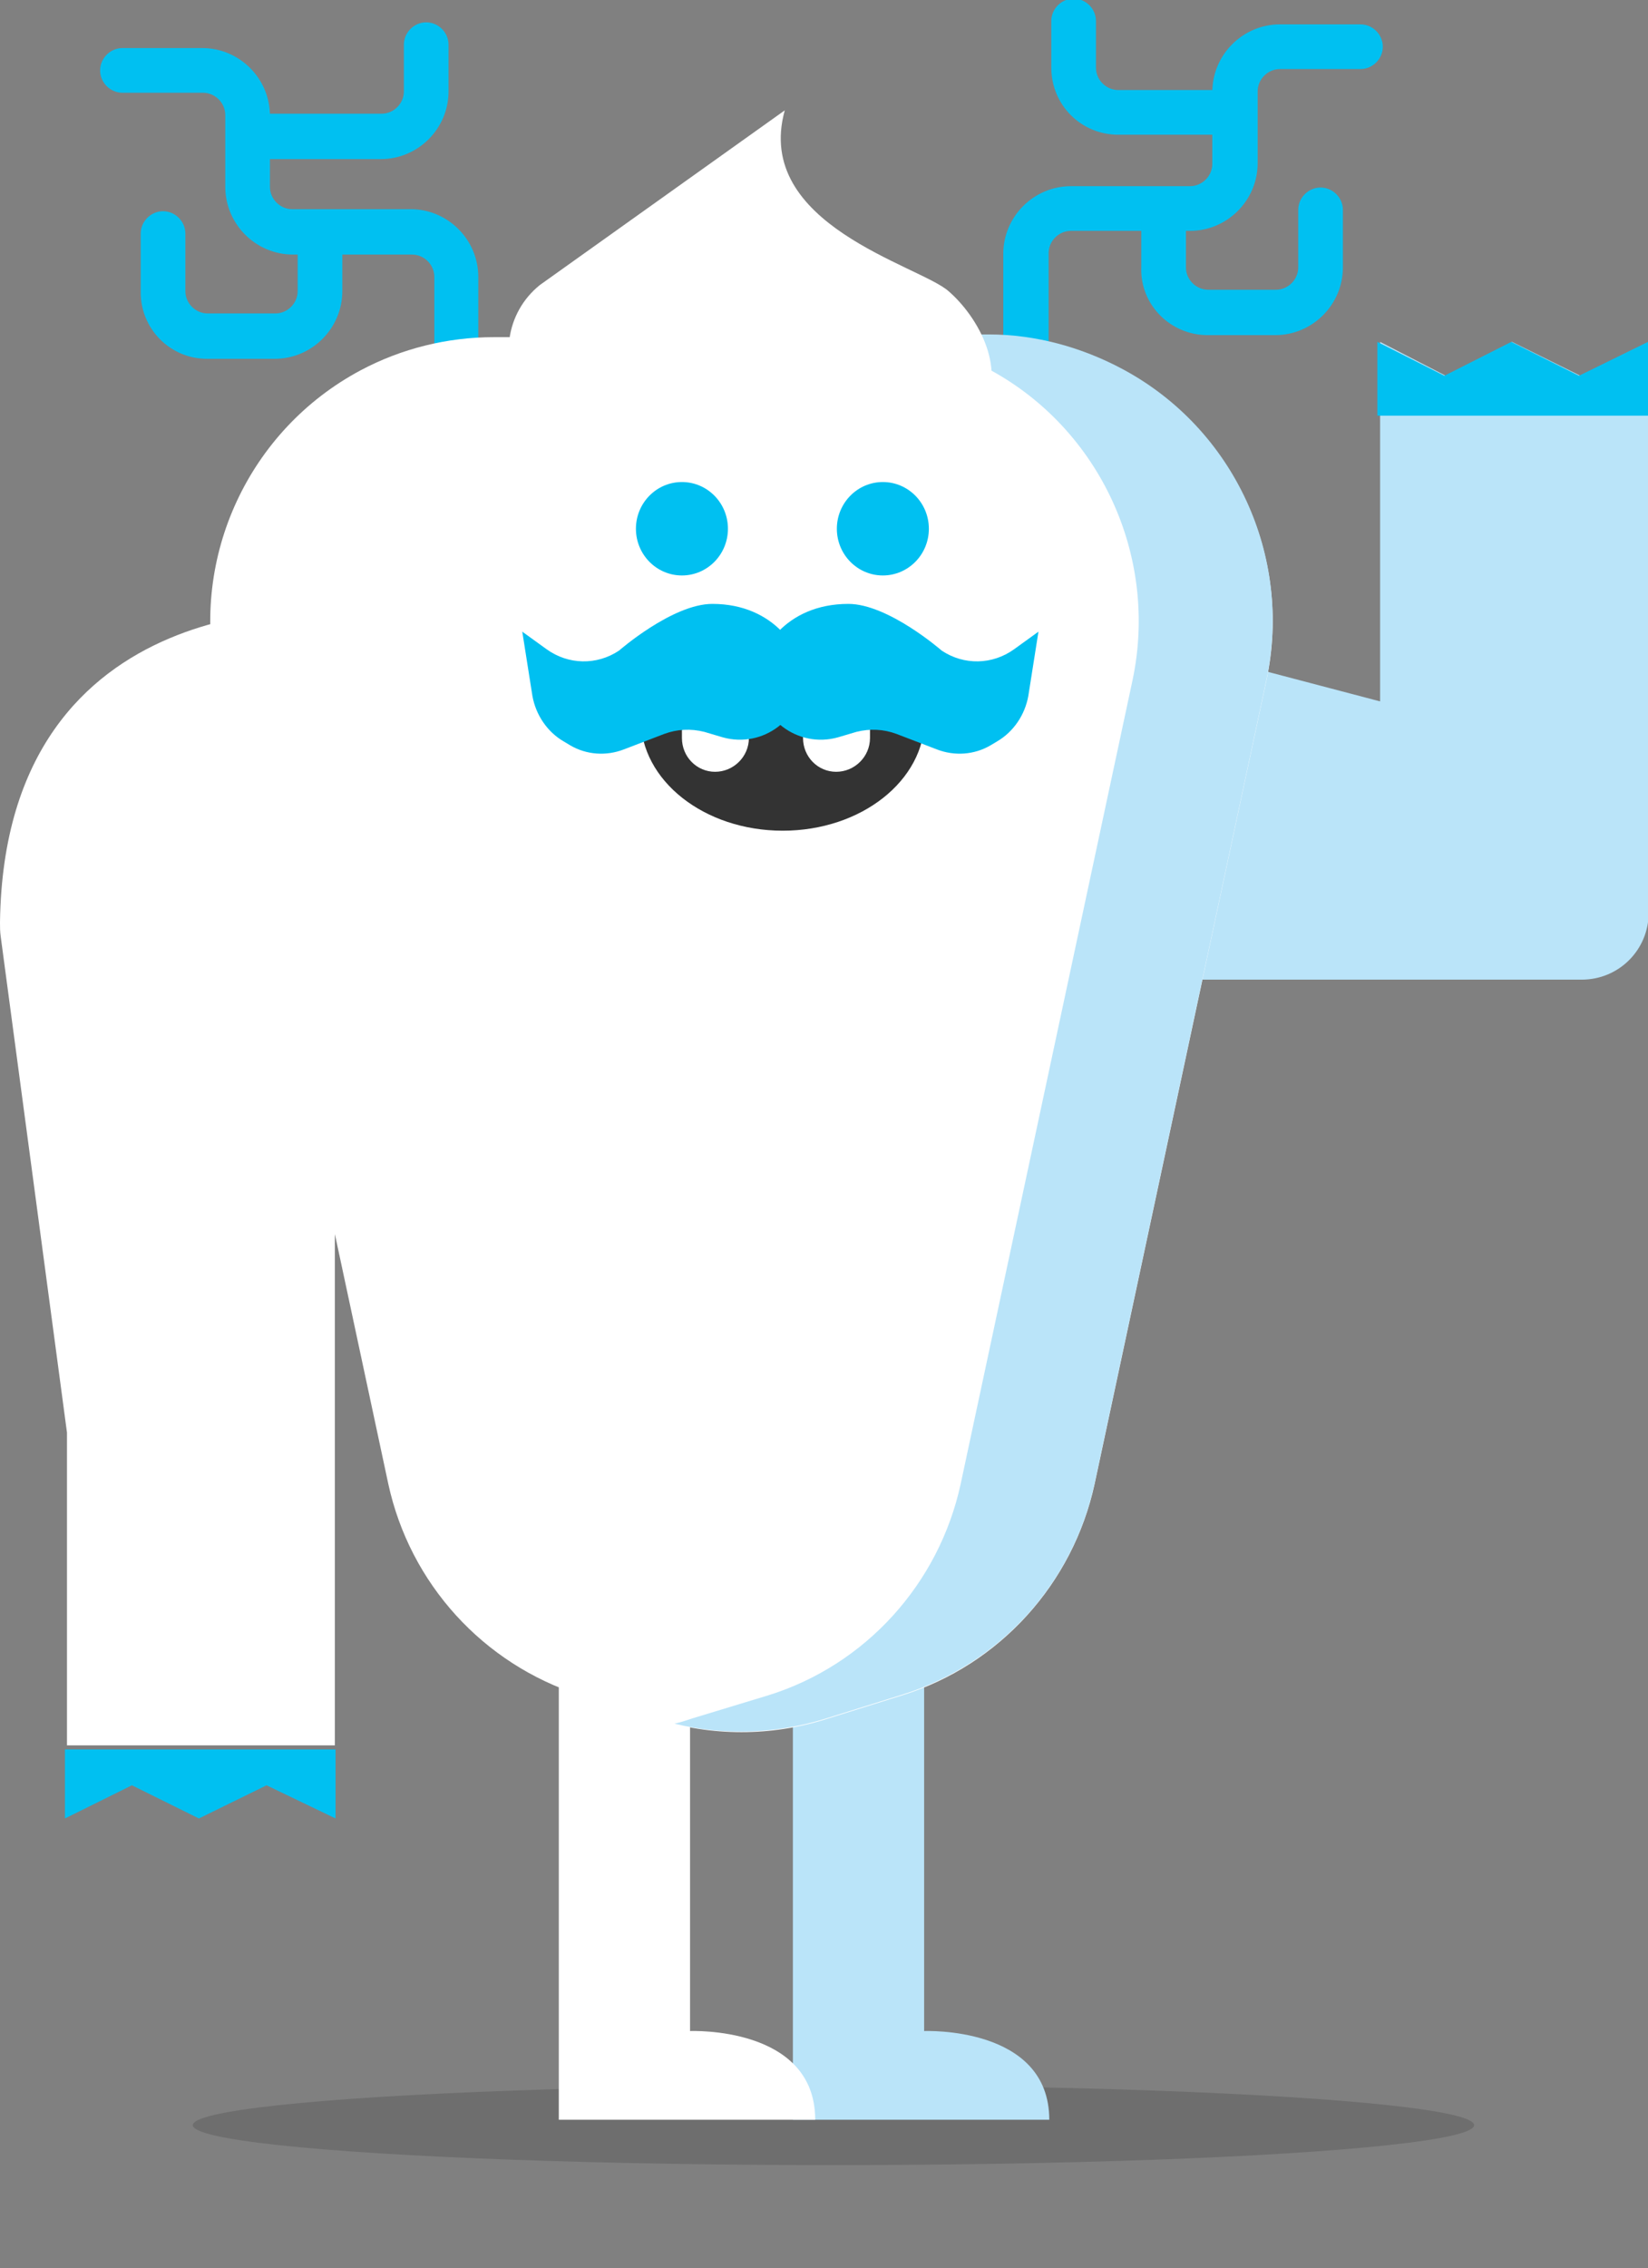 <svg xmlns="http://www.w3.org/2000/svg" width="243.6" height="335" viewBox="0 0 243.6 335"><rect x="0" y="0" width="243.6" height="335" fill="#808080" stroke="none"/><ellipse opacity=".14" cx="123.2" cy="313.9" rx="94.7" ry="5.9"/><g fill="#00C0F1"><path d="M151.7 62.7c1.8 0 3.3-1.5 3.3-3.3v-22c0-1.8 1.5-3.3 3.3-3.3h17.6c5.5 0 10-4.5 10-10V13.5c0-1.8 1.5-3.3 3.3-3.3h11.9c1.8 0 3.3-1.5 3.3-3.3 0-1.8-1.5-3.3-3.3-3.3h-11.9c-5.5 0-10 4.5-10 10v10.6c0 1.8-1.5 3.3-3.3 3.3h-17.6c-5.5 0-10 4.5-10 10v22c.1 1.7 1.6 3.2 3.4 3.2z"/><path d="M178.5 49.5h10c5.5 0 10-4.5 10-10V31c0-1.8-1.5-3.3-3.3-3.3-1.8 0-3.3 1.5-3.3 3.3v8.5c0 1.8-1.5 3.3-3.3 3.3h-10c-1.8 0-3.3-1.5-3.3-3.3v-6.9c0-1.8-1.5-3.3-3.3-3.3s-3.3 1.5-3.3 3.3v6.9c-.2 5.5 4.3 10 9.8 10zm-13.2-29.6H182c1.8 0 3.3-1.5 3.3-3.3 0-1.8-1.5-3.3-3.3-3.3h-16.7c-1.8 0-3.3-1.5-3.3-3.3V3.1c0-1.8-1.5-3.3-3.3-3.3-1.8 0-3.3 1.5-3.3 3.3V10c0 5.5 4.4 9.9 9.9 9.9z"/></g><g fill="#00C0F1"><path d="M39.6 23.5h16.7c5.5 0 10-4.5 10-10V6.6c0-1.8-1.5-3.3-3.3-3.3-1.8 0-3.3 1.5-3.3 3.3v6.9c0 1.8-1.5 3.3-3.3 3.3H39.6c-1.8 0-3.3 1.5-3.3 3.3 0 1.9 1.5 3.4 3.3 3.4z"/><path d="M67.4 66.2c1.8 0 3.3-1.5 3.3-3.3v-22c0-5.5-4.5-10-10-10H43.2c-1.8 0-3.3-1.5-3.3-3.3V17.1c0-5.5-4.5-10-10-10H18.1c-1.8 0-3.3 1.5-3.3 3.3 0 1.8 1.5 3.3 3.3 3.3H30c1.8 0 3.3 1.5 3.3 3.3v10.6c0 5.5 4.5 10 10 10h17.6c1.8 0 3.3 1.5 3.3 3.3v22c-.1 1.9 1.4 3.3 3.2 3.3z"/><path d="M30.6 53h10c5.5 0 10-4.5 10-10v-6.9c0-1.8-1.5-3.3-3.3-3.3-1.8 0-3.3 1.5-3.3 3.3V43c0 1.8-1.5 3.3-3.3 3.3h-10c-1.8 0-3.3-1.5-3.3-3.3v-8.5c0-1.8-1.5-3.3-3.3-3.3-1.8 0-3.3 1.5-3.3 3.3V43c-.1 5.5 4.3 10 9.8 10z"/></g><path fill="#BAE4F9" d="M136.6 247.8V300s18.5-.8 18.5 13.1h-37.9v-67"/><path fill="#FFF" d="M102 247.8V300s18.5-.8 18.5 13.1H82.6v-67"/><path fill="#BAE4F9" d="M175.1 96l28.9 7.6V50.5l9.7 5 9.8-5 10.1 5 10.1-5v84.3c0 5.5-4.4 9.9-9.9 9.9H124.4s-4-46.6 42.8-49.4c2.6-.2 5.3.1 7.9.7z"/><path fill="#00C0F1" d="M233.4 55.5l-10-5-9.9 5-9.9-5v10.9h40V50.5z"/><path fill="#FFF" d="M9.9 211.6L.1 138.3c-.1-.7-.1-1.4-.1-2.1.7-50.4 49.5-46 49.5-46v167.6H9.9v-46.2z"/><path fill="#00C0F1" d="M39.4 263.7l-10 4.9-9.9-4.9-9.9 4.9v-10.2h40v10.2z"/><path fill="#FFF" d="M85.8 250.4l11.2 3.5c8.2 2.6 17 2.6 25.2 0l11.2-3.5c14.4-4.5 25.2-16.5 28.4-31.2l25.4-118.7c3.9-18.3-4.8-37-21.3-45.8-6.1-3.2-12.8-4.9-19.7-4.9H73c-6.9 0-13.7 1.7-19.7 4.9-16.5 8.8-25.2 27.5-21.3 45.8l25.4 118.7c3.2 14.7 14 26.6 28.4 31.2z"/><path fill="#BAE4F9" d="M113.6 250.4c14.4-4.5 25.2-16.5 28.4-31.2l25.4-118.7c3.9-18.3-4.8-37.2-21.3-46-6.1-3.2-12.8-5.1-19.7-5.1h19.8c6.9 0 13.7 1.9 19.7 5.1 16.5 8.8 25.2 27.6 21.3 45.9l-25.4 118.7c-3.2 14.8-14 26.7-28.4 31.2l-11.2 3.5c-7.3 2.3-15.1 2.6-22.5.8.9-.2 1.8-.5 2.7-.8l11.2-3.4z"/><path fill="#FFF" d="M79.2 61.1c2.3 3.2 6 5.1 10 5.1h45.6c4 0 7.7-1.9 10-5.1 4.4-6.2-.2-14.3-4.6-18.1-4.3-3.8-28.9-9.8-24.2-26.7L79.8 42.1c-5.1 4.1-6.1 11.4-2.3 16.7l1.7 2.3z"/><ellipse fill="#00C0F1" cx="130.5" cy="78.1" rx="6.8" ry="6.9"/><ellipse fill="#00C0F1" cx="100.8" cy="78.1" rx="6.8" ry="6.9"/><path fill="#333" d="M136.7 106.1c0 9.2-9.4 16.6-21 16.6s-21-7.4-21-16.6h42z"/><path fill="#FFF" d="M123.6 114c2.7 0 5-2.2 5-5v-5h-9.9v5c0 2.8 2.2 5 4.9 5zm-17.9 0c2.7 0 5-2.2 5-5v-5h-9.9v5c0 2.8 2.2 5 4.9 5z"/><g fill="#00C0F1"><path d="M125.4 89.2c5.9 0 13.8 6.9 13.8 6.9 3.3 2.2 7.5 2.1 10.7-.2l3.6-2.6-1.5 9.5c-.5 2.8-2.2 5.3-4.6 6.7l-1 .6c-2.4 1.4-5.3 1.6-7.9.6l-6-2.3c-1.9-.7-3.9-.8-5.9-.3l-2.7.8c-6 1.7-11.9-2.8-11.9-9-.1-3.6 4-10.7 13.4-10.7z"/><path d="M105.3 89.2c-5.9 0-13.8 6.9-13.8 6.9-3.3 2.2-7.5 2.1-10.7-.2l-3.6-2.6 1.5 9.5c.5 2.8 2.2 5.3 4.6 6.7l1 .6c2.4 1.4 5.3 1.6 7.9.6l6-2.3c1.9-.7 3.9-.8 5.9-.3l2.7.8c6 1.7 11.9-2.8 11.9-9 0-3.6-4.1-10.7-13.4-10.7z"/></g></svg>